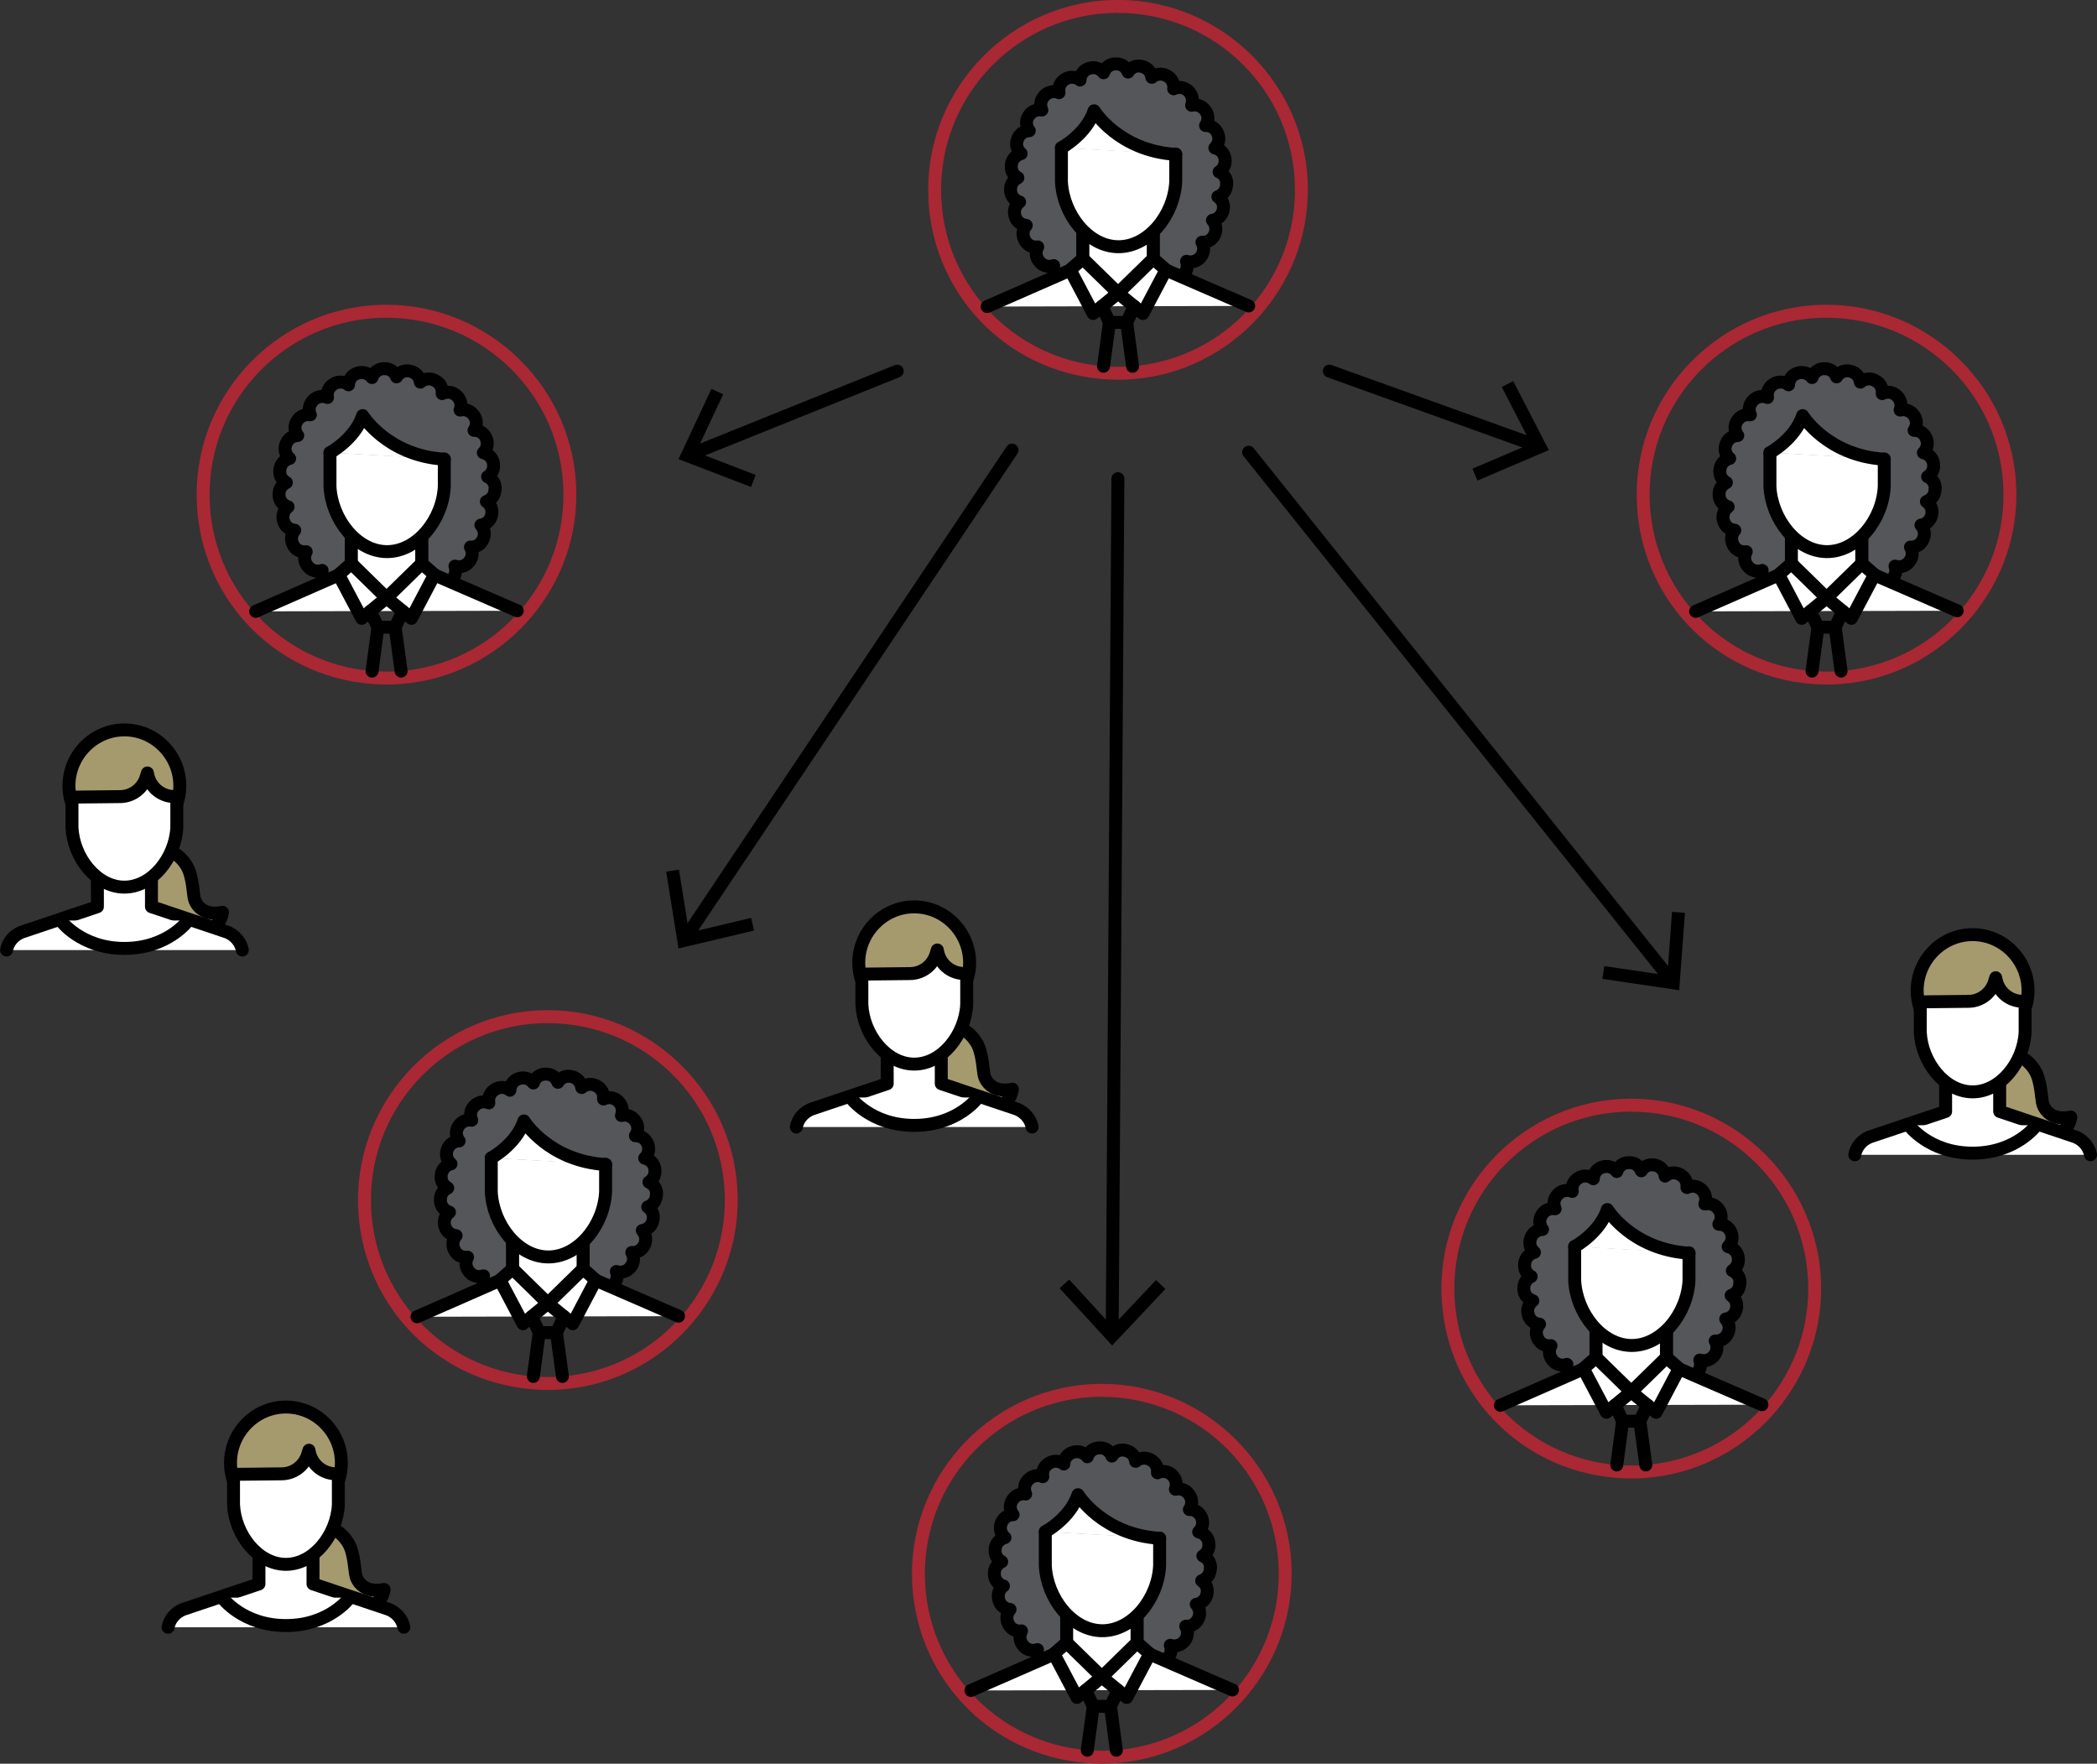 <?xml version="1.0" encoding="UTF-8"?>
<svg id="Layer_2" data-name="Layer 2" xmlns="http://www.w3.org/2000/svg" viewBox="0 0 243.26 204.6">
  <rect x="0" y="0" width="243.26" height="204.6" fill="#333333" stroke="none"/>
  <defs>
    <style>
      .cls-1, .cls-2 {
        fill: #a59a6e;
      }

      .cls-3 {
        fill: #aa2734;
      }

      .cls-4 {
        fill: #54565a;
      }

      .cls-4, .cls-2, .cls-5, .cls-6 {
        stroke: #000;
        stroke-linecap: round;
        stroke-linejoin: round;
        stroke-width: 1.5px;
      }

      .cls-5 {
        fill: #fff;
      }

      .cls-6 {
        fill: none;
      }
    </style>
  </defs>
  <g id="Content">
    <g>
      <g>
        <path class="cls-3" d="m129.7,1.5c11.25,0,20.42,9.07,20.52,20.34.1,10.83-8.21,19.78-18.84,20.64-.5.04-1,.07-1.5.07-.07,0-.14,0-.21,0-.56,0-1.11-.03-1.66-.07-10.47-.85-18.74-9.56-18.84-20.27-.1-11.34,9-20.61,20.34-20.72.06,0,.13,0,.19,0m0-1.5h-.2c-12.14.11-21.94,10.09-21.83,22.23.11,11.47,8.8,20.82,20.22,21.75.6.05,1.2.08,1.78.08h.23c.55,0,1.1-.03,1.61-.08,11.43-.93,20.31-10.66,20.21-22.15-.11-12.04-9.99-21.83-22.02-21.83h0Z"/>
        <g>
          <path class="cls-4" d="m142.31,21.34c.02-.62-.35-1.17-.89-1.4.5-.31.79-.9.68-1.52v-.07c-.12-.61-.59-1.07-1.17-1.19.42-.4.58-1.03.36-1.6l-.04-.1c-.24-.58-.8-.92-1.4-.9.35-.49.37-1.17,0-1.7l-.04-.05c-.36-.53-1-.74-1.58-.6.22-.56.08-1.23-.39-1.66,0,0-.03-.03-.03-.03-.47-.42-1.13-.49-1.66-.22.08-.59-.21-1.2-.77-1.49l-.07-.04c-.56-.3-1.24-.2-1.69.2-.07-.6-.51-1.12-1.14-1.26,0,0-.07-.02-.08-.02-.63-.14-1.23.15-1.54.67-.21-.57-.76-.98-1.4-.95h-.12c-.64.03-1.15.46-1.33,1.03-.36-.48-1-.71-1.62-.53l-.09.03c-.61.19-.99.74-1.01,1.34-.48-.38-1.16-.44-1.71-.1l-.05.03c-.54.33-.79.95-.68,1.54-.55-.24-1.21-.13-1.65.32l-.05.05c-.44.45-.54,1.1-.29,1.64-.58-.1-1.19.14-1.52.67l-.05.08c-.33.54-.26,1.19.11,1.65-.59.01-1.14.38-1.36.97l-.03.09c-.21.6,0,1.22.45,1.6-.57.13-1.03.61-1.13,1.23v.1c-.1.62.23,1.19.75,1.47-.53.25-.89.8-.85,1.43v.09c.05.63.48,1.12,1.05,1.29-.48.35-.71.97-.55,1.58l.03.09c.17.61.7,1,1.29,1.05-.4.45-.49,1.11-.2,1.67l.04.08c.3.56.9.83,1.49.74-.29.53-.24,1.21.19,1.7l.04.05c.41.48,1.06.62,1.62.42-.15.57.06,1.21.57,1.57l.08.05c.52.37,1.19.34,1.67-.01-.02.61.35,1.19.94,1.42l.1.04c.6.22,1.24.02,1.62-.44.14.59.65,1.06,1.29,1.12h.1s.06.01.09.01c.6.02,1.13-.33,1.36-.86.29.54.91.86,1.54.76,0,0,.07-.01.08-.01.63-.11,1.08-.61,1.17-1.21.41.44,1.08.6,1.66.34l.1-.05c.58-.27.89-.85.84-1.45.51.31,1.19.29,1.69-.11l.06-.05c.5-.4.66-1.05.45-1.62.58.19,1.24.01,1.63-.49l.05-.06c.38-.49.41-1.15.11-1.66.59.05,1.18-.27,1.44-.84l.03-.06c.27-.56.15-1.21-.25-1.65.58-.08,1.07-.5,1.22-1.1l.02-.09c.15-.61-.12-1.21-.61-1.54.56-.19.97-.71,1-1.33v-.13s0-.02,0-.02Z"/>
          <g>
            <g>
              <polyline class="cls-5" points="144.85 35.49 133.78 30.69 133.78 25.85 125.62 25.85 125.62 30.69 114.51 35.56"/>
              <polygon class="cls-5" points="129.7 34 133.78 30.69 133.78 25.85 125.62 25.85 125.62 30.69 129.7 34"/>
              <polygon class="cls-5" points="129.7 34 126.81 36.37 124.14 31.3 125.62 30.01 129.7 34"/>
              <polygon class="cls-5" points="129.7 34 132.58 36.37 135.26 31.3 133.78 30.01 129.7 34"/>
              <polyline class="cls-6" points="131.58 35.54 130.7 37.4 129.7 37.4 128.7 37.4 127.82 35.54"/>
              <line class="cls-6" x1="131.38" y1="42.49" x2="130.7" y2="37.4"/>
              <line class="cls-6" x1="128.7" y1="37.4" x2="128.01" y2="42.49"/>
            </g>
            <path class="cls-5" d="m136.39,17.87c0,4.8,0-1.61,0,3.19-.18,3.85-3.15,7.58-6.67,7.56-3.49-.02-6.41-3.75-6.59-7.56,0-4.8,0,.86,0-3.93"/>
            <path class="cls-5" d="m123.13,17.15s2.9-1.58,3.79-4.3c0,0,2.84,4.64,9.47,5.06"/>
          </g>
        </g>
      </g>
      <g>
        <path class="cls-3" d="m44.84,36.86c11.25,0,20.42,9.07,20.52,20.34.1,10.83-8.21,19.78-18.84,20.64-.5.04-1,.07-1.5.07-.07,0-.14,0-.21,0-.56,0-1.11-.03-1.66-.07-10.47-.85-18.74-9.56-18.84-20.27-.1-11.34,9-20.61,20.34-20.72.06,0,.13,0,.19,0m0-1.5h-.2c-12.14.11-21.94,10.09-21.83,22.23.11,11.47,8.8,20.82,20.22,21.75.6.05,1.2.08,1.78.08h.23c.55,0,1.09-.03,1.61-.08,11.43-.93,20.31-10.66,20.21-22.15-.11-12.04-9.99-21.83-22.02-21.83h0Z"/>
        <g>
          <path class="cls-4" d="m57.45,56.7c.02-.62-.35-1.17-.89-1.4.5-.31.79-.9.68-1.52v-.07c-.12-.61-.59-1.07-1.17-1.19.42-.4.58-1.03.36-1.6l-.04-.1c-.24-.58-.8-.92-1.4-.9.35-.49.37-1.17,0-1.7l-.04-.05c-.36-.53-1-.74-1.58-.6.22-.56.08-1.23-.39-1.66,0,0-.03-.03-.03-.03-.47-.42-1.13-.49-1.66-.22.08-.59-.21-1.2-.77-1.49l-.07-.04c-.56-.3-1.24-.2-1.69.2-.07-.6-.51-1.12-1.14-1.26,0,0-.07-.02-.08-.02-.63-.14-1.23.15-1.54.67-.21-.57-.76-.98-1.4-.95h-.12c-.64.03-1.15.46-1.33,1.03-.36-.48-1-.71-1.62-.53l-.09.03c-.61.19-.99.74-1.01,1.34-.48-.38-1.16-.44-1.71-.1l-.05.03c-.54.33-.79.95-.68,1.54-.55-.24-1.21-.13-1.65.32l-.05.05c-.44.45-.54,1.1-.29,1.64-.58-.1-1.19.14-1.52.67l-.05.08c-.33.54-.26,1.19.11,1.65-.59.01-1.14.38-1.36.97l-.03.09c-.21.6,0,1.22.45,1.6-.57.13-1.03.61-1.13,1.23v.1c-.1.62.23,1.19.75,1.47-.53.25-.89.8-.85,1.43v.09c.05.63.48,1.12,1.05,1.29-.48.35-.71.97-.55,1.58l.03.09c.17.61.7,1,1.29,1.05-.4.45-.49,1.11-.2,1.67l.04.08c.3.56.9.83,1.49.74-.29.53-.24,1.21.19,1.7l.04.05c.41.48,1.06.62,1.62.42-.15.57.06,1.21.57,1.57l.08.05c.52.37,1.19.34,1.67-.01-.02.61.35,1.19.94,1.42l.1.04c.6.22,1.24.02,1.62-.44.14.59.65,1.06,1.29,1.12h.1s.06.01.09.01c.6.02,1.13-.33,1.36-.86.29.54.91.86,1.54.76,0,0,.07-.01.08-.01.63-.11,1.08-.61,1.17-1.21.41.44,1.08.6,1.66.34l.1-.05c.58-.27.89-.85.84-1.45.51.31,1.19.29,1.69-.11l.06-.05c.5-.4.66-1.05.45-1.62.58.19,1.24.01,1.63-.49l.05-.06c.38-.49.41-1.15.11-1.66.59.05,1.18-.27,1.44-.84l.03-.06c.27-.56.15-1.21-.25-1.65.58-.08,1.07-.5,1.22-1.1l.02-.09c.15-.61-.12-1.21-.61-1.54.56-.19.97-.71,1-1.33v-.13s0-.02,0-.02Z"/>
          <g>
            <g>
              <polyline class="cls-5" points="60 70.85 48.92 66.05 48.92 61.21 40.76 61.21 40.76 66.05 29.66 70.92"/>
              <polygon class="cls-5" points="44.84 69.36 48.92 66.05 48.92 61.21 40.76 61.21 40.76 66.05 44.84 69.36"/>
              <polygon class="cls-5" points="44.84 69.36 41.96 71.73 39.28 66.66 40.76 65.37 44.84 69.36"/>
              <polygon class="cls-5" points="44.84 69.36 47.73 71.73 50.4 66.66 48.92 65.37 44.84 69.36"/>
              <polyline class="cls-6" points="46.72 70.91 45.84 72.76 44.84 72.76 43.84 72.76 42.96 70.91"/>
              <line class="cls-6" x1="46.53" y1="77.85" x2="45.84" y2="72.76"/>
              <line class="cls-6" x1="43.84" y1="72.76" x2="43.16" y2="77.85"/>
            </g>
            <path class="cls-5" d="m51.54,53.24c0,4.8,0-1.61,0,3.19-.18,3.85-3.15,7.58-6.67,7.56-3.49-.02-6.41-3.75-6.59-7.56,0-4.8,0,.86,0-3.93"/>
            <path class="cls-5" d="m38.28,52.51s2.9-1.58,3.79-4.3c0,0,2.84,4.64,9.47,5.06"/>
          </g>
        </g>
      </g>
      <g>
        <path class="cls-3" d="m211.89,36.86c11.25,0,20.42,9.07,20.52,20.34.1,10.83-8.21,19.78-18.84,20.64-.5.04-1,.07-1.5.07-.07,0-.14,0-.21,0-.56,0-1.11-.03-1.66-.07-10.47-.85-18.74-9.56-18.84-20.27-.1-11.34,9-20.61,20.34-20.72.06,0,.13,0,.19,0m0-1.5h-.2c-12.14.11-21.94,10.09-21.83,22.23.11,11.47,8.8,20.82,20.22,21.75.6.05,1.2.08,1.78.08h.23c.55,0,1.09-.03,1.61-.08,11.43-.93,20.31-10.66,20.21-22.15-.11-12.04-9.99-21.83-22.02-21.83h0Z"/>
        <g>
          <path class="cls-4" d="m224.5,56.7c.02-.62-.35-1.17-.89-1.4.5-.31.79-.9.68-1.52v-.07c-.12-.61-.59-1.07-1.17-1.19.42-.4.58-1.03.36-1.6l-.04-.1c-.24-.58-.8-.92-1.4-.9.35-.49.37-1.17,0-1.7l-.04-.05c-.36-.53-1-.74-1.58-.6.22-.56.08-1.23-.39-1.66,0,0-.03-.03-.03-.03-.47-.42-1.13-.49-1.66-.22.08-.59-.21-1.2-.77-1.49l-.07-.04c-.56-.3-1.24-.2-1.69.2-.07-.6-.51-1.12-1.14-1.26,0,0-.07-.02-.08-.02-.63-.14-1.23.15-1.54.67-.21-.57-.76-.98-1.4-.95h-.12c-.64.03-1.15.46-1.33,1.03-.36-.48-1-.71-1.62-.53l-.09.03c-.61.19-.99.74-1.01,1.34-.48-.38-1.16-.44-1.71-.1l-.05.03c-.54.33-.79.95-.68,1.54-.55-.24-1.21-.13-1.65.32l-.05.05c-.44.45-.54,1.1-.29,1.64-.58-.1-1.19.14-1.52.67l-.05.08c-.33.54-.26,1.19.11,1.65-.59.01-1.14.38-1.36.97l-.03.09c-.21.6,0,1.22.45,1.6-.57.13-1.03.61-1.13,1.23v.1c-.1.62.23,1.19.75,1.47-.53.25-.89.8-.85,1.43v.09c.05.63.48,1.12,1.05,1.29-.48.35-.71.97-.55,1.58l.03.09c.17.61.7,1,1.29,1.05-.4.45-.49,1.11-.2,1.67l.04.08c.3.56.9.83,1.49.74-.29.53-.24,1.21.19,1.7l.04.05c.41.48,1.06.62,1.62.42-.15.57.06,1.21.57,1.57l.08.05c.52.37,1.19.34,1.67-.01-.02.61.35,1.19.94,1.42l.1.04c.6.22,1.24.02,1.62-.44.14.59.65,1.06,1.29,1.12h.1s.06.01.09.01c.6.02,1.13-.33,1.36-.86.29.54.91.86,1.54.76,0,0,.07-.01.08-.01.63-.11,1.08-.61,1.17-1.21.41.44,1.08.6,1.66.34l.1-.05c.58-.27.89-.85.84-1.45.51.31,1.19.29,1.69-.11l.06-.05c.5-.4.66-1.05.45-1.62.58.19,1.24.01,1.63-.49l.05-.06c.38-.49.41-1.15.11-1.66.59.05,1.18-.27,1.44-.84l.03-.06c.27-.56.15-1.21-.25-1.65.58-.08,1.07-.5,1.22-1.1l.02-.09c.15-.61-.12-1.21-.61-1.54.56-.19.97-.71,1-1.33v-.13s0-.02,0-.02Z"/>
          <g>
            <g>
              <polyline class="cls-5" points="227.04 70.85 215.97 66.05 215.97 61.21 207.81 61.21 207.81 66.05 196.7 70.92"/>
              <polygon class="cls-5" points="211.89 69.36 215.97 66.05 215.97 61.21 207.81 61.21 207.81 66.05 211.89 69.36"/>
              <polygon class="cls-5" points="211.89 69.36 209 71.73 206.33 66.66 207.81 65.37 211.89 69.36"/>
              <polygon class="cls-5" points="211.89 69.36 214.77 71.73 217.45 66.66 215.97 65.37 211.89 69.36"/>
              <polyline class="cls-6" points="213.76 70.91 212.89 72.76 211.89 72.76 210.89 72.76 210.01 70.91"/>
              <line class="cls-6" x1="213.57" y1="77.85" x2="212.89" y2="72.76"/>
              <line class="cls-6" x1="210.89" y1="72.76" x2="210.2" y2="77.85"/>
            </g>
            <path class="cls-5" d="m218.58,53.24c0,4.8,0-1.61,0,3.19-.18,3.85-3.15,7.58-6.67,7.56-3.49-.02-6.41-3.75-6.59-7.56,0-4.8,0,.86,0-3.93"/>
            <path class="cls-5" d="m205.32,52.51s2.9-1.58,3.79-4.3c0,0,2.84,4.64,9.47,5.06"/>
          </g>
        </g>
      </g>
      <g>
        <path class="cls-3" d="m189.24,128.96c11.25,0,20.42,9.07,20.52,20.34.1,10.83-8.21,19.78-18.84,20.64-.5.04-1,.07-1.5.07-.07,0-.14,0-.21,0-.56,0-1.11-.03-1.66-.07-10.47-.85-18.74-9.56-18.84-20.27-.1-11.34,9-20.61,20.34-20.72.06,0,.13,0,.19,0m0-1.5h-.2c-12.14.11-21.94,10.09-21.83,22.23.11,11.47,8.8,20.82,20.22,21.75.6.05,1.2.08,1.78.08h.23c.55,0,1.09-.03,1.61-.08,11.43-.93,20.31-10.66,20.21-22.15-.11-12.04-9.99-21.83-22.02-21.83h0Z"/>
        <g>
          <path class="cls-4" d="m201.85,148.8c.02-.62-.35-1.17-.89-1.4.5-.31.79-.9.68-1.52v-.07c-.12-.61-.59-1.07-1.17-1.19.42-.4.58-1.03.36-1.6l-.04-.1c-.24-.58-.8-.92-1.4-.9.35-.49.37-1.17,0-1.7l-.04-.05c-.36-.53-1-.74-1.58-.6.22-.56.08-1.23-.39-1.66,0,0-.03-.03-.03-.03-.47-.42-1.13-.49-1.66-.22.08-.59-.21-1.2-.77-1.49l-.07-.04c-.56-.3-1.24-.2-1.69.2-.07-.6-.51-1.12-1.14-1.26,0,0-.07-.02-.08-.02-.63-.14-1.23.15-1.54.67-.21-.57-.76-.98-1.4-.95h-.12c-.64.03-1.15.46-1.33,1.03-.36-.48-1-.71-1.62-.53l-.09.03c-.61.19-.99.74-1.01,1.34-.48-.38-1.16-.44-1.71-.1l-.05.03c-.54.33-.79.95-.68,1.54-.55-.24-1.21-.13-1.65.32l-.05.05c-.44.45-.54,1.1-.29,1.64-.58-.1-1.19.14-1.52.67l-.05.08c-.33.54-.26,1.19.11,1.65-.59.01-1.14.38-1.36.97l-.03.09c-.21.6,0,1.22.45,1.6-.57.13-1.03.61-1.13,1.23v.1c-.1.62.23,1.19.75,1.47-.53.25-.89.8-.85,1.43v.09c.05.63.48,1.12,1.05,1.29-.48.35-.71.97-.55,1.58l.03.09c.17.61.7,1,1.29,1.05-.4.45-.49,1.11-.2,1.67l.04.08c.3.56.9.83,1.49.74-.29.53-.24,1.21.19,1.7l.04.05c.41.48,1.06.62,1.62.42-.15.57.06,1.21.57,1.57l.08.05c.52.37,1.19.34,1.67-.01-.02.61.35,1.19.94,1.42l.1.04c.6.22,1.24.02,1.62-.44.14.59.65,1.06,1.29,1.12h.1s.06.01.09.01c.6.02,1.13-.33,1.36-.86.29.54.91.86,1.54.76,0,0,.07-.01.08-.01.63-.11,1.08-.61,1.17-1.21.41.44,1.08.6,1.66.34l.1-.05c.58-.27.89-.85.84-1.45.51.31,1.19.29,1.69-.11l.06-.05c.5-.4.66-1.05.45-1.62.58.19,1.24.01,1.63-.49l.05-.06c.38-.49.41-1.15.11-1.66.59.05,1.18-.27,1.44-.84l.03-.06c.27-.56.15-1.21-.25-1.65.58-.08,1.07-.5,1.22-1.1l.02-.09c.15-.61-.12-1.21-.61-1.54.56-.19.97-.71,1-1.33v-.13s0-.02,0-.02Z"/>
          <g>
            <g>
              <polyline class="cls-5" points="204.39 162.95 193.31 158.15 193.31 153.31 185.15 153.31 185.15 158.15 174.05 163.02"/>
              <polygon class="cls-5" points="189.23 161.46 193.31 158.15 193.31 153.31 185.15 153.31 185.15 158.15 189.23 161.46"/>
              <polygon class="cls-5" points="189.23 161.46 186.35 163.83 183.67 158.76 185.15 157.47 189.23 161.46"/>
              <polygon class="cls-5" points="189.23 161.46 192.12 163.83 194.79 158.76 193.31 157.47 189.23 161.46"/>
              <polyline class="cls-6" points="191.11 163 190.23 164.86 189.23 164.86 188.23 164.86 187.36 163"/>
              <line class="cls-6" x1="190.92" y1="169.94" x2="190.23" y2="164.86"/>
              <line class="cls-6" x1="188.23" y1="164.86" x2="187.55" y2="169.94"/>
            </g>
            <path class="cls-5" d="m195.93,145.33c0,4.8,0-1.61,0,3.19-.18,3.85-3.15,7.58-6.67,7.56-3.49-.02-6.41-3.75-6.59-7.56,0-4.8,0,.86,0-3.93"/>
            <path class="cls-5" d="m182.67,144.61s2.9-1.58,3.79-4.3c0,0,2.84,4.64,9.47,5.06"/>
          </g>
        </g>
      </g>
      <g>
        <path class="cls-3" d="m127.82,162.04c11.25,0,20.42,9.07,20.52,20.34.1,10.83-8.21,19.78-18.84,20.64-.5.04-1,.07-1.5.07-.07,0-.14,0-.21,0-.56,0-1.11-.03-1.66-.07-10.47-.85-18.74-9.56-18.84-20.27-.1-11.34,9-20.61,20.34-20.72.06,0,.13,0,.19,0m0-1.5h-.2c-12.14.11-21.94,10.09-21.83,22.23.11,11.47,8.8,20.82,20.22,21.75.6.05,1.2.08,1.78.08h.23c.55,0,1.1-.03,1.61-.08,11.43-.93,20.31-10.66,20.21-22.15-.11-12.04-9.99-21.83-22.02-21.83h0Z"/>
        <g>
          <path class="cls-4" d="m140.43,181.89c.02-.62-.35-1.17-.89-1.4.5-.31.79-.9.68-1.52v-.07c-.12-.61-.59-1.07-1.17-1.19.42-.4.58-1.03.36-1.6l-.04-.1c-.24-.58-.8-.92-1.4-.9.35-.49.37-1.17,0-1.7l-.04-.05c-.36-.53-1-.74-1.58-.6.22-.56.08-1.23-.39-1.66,0,0-.03-.03-.03-.03-.47-.42-1.13-.49-1.66-.22.08-.59-.21-1.2-.77-1.49l-.07-.04c-.56-.3-1.24-.2-1.69.2-.07-.6-.51-1.12-1.14-1.26,0,0-.07-.02-.08-.02-.63-.14-1.23.15-1.54.67-.21-.57-.76-.98-1.4-.95h-.12c-.64.03-1.15.46-1.33,1.03-.36-.48-1-.71-1.62-.53l-.09.03c-.61.19-.99.74-1.01,1.34-.48-.38-1.16-.44-1.71-.1l-.05.03c-.54.33-.79.95-.68,1.54-.55-.24-1.21-.13-1.65.32l-.05.05c-.44.45-.54,1.1-.29,1.64-.58-.1-1.19.14-1.52.67l-.05.08c-.33.54-.26,1.19.11,1.65-.59.01-1.14.38-1.36.97l-.03.09c-.21.6,0,1.22.45,1.6-.57.13-1.03.61-1.13,1.23v.1c-.1.62.23,1.19.75,1.47-.53.25-.89.8-.85,1.43v.09c.05.63.48,1.12,1.05,1.29-.48.35-.71.97-.55,1.58l.03.09c.17.61.7,1,1.29,1.05-.4.45-.49,1.11-.2,1.67l.04.08c.3.56.9.83,1.49.74-.29.53-.24,1.21.19,1.7l.04.05c.41.48,1.06.62,1.62.42-.15.57.06,1.21.57,1.57l.08.05c.52.37,1.19.34,1.67-.01-.02.61.35,1.19.94,1.42l.1.04c.6.22,1.24.02,1.62-.44.14.59.65,1.06,1.29,1.12h.1s.06.01.09.01c.6.02,1.13-.33,1.36-.86.29.54.91.86,1.54.76,0,0,.07-.01.08-.01.63-.11,1.08-.61,1.17-1.21.41.44,1.08.6,1.66.34l.1-.05c.58-.27.89-.85.84-1.45.51.31,1.19.29,1.69-.11l.06-.05c.5-.4.66-1.05.45-1.62.58.19,1.24.01,1.63-.49l.05-.06c.38-.49.41-1.15.11-1.66.59.05,1.18-.27,1.44-.84l.03-.06c.27-.56.15-1.21-.25-1.65.58-.08,1.07-.5,1.22-1.1l.02-.09c.15-.61-.12-1.21-.61-1.54.56-.19.97-.71,1-1.33v-.13s0-.02,0-.02Z"/>
          <g>
            <g>
              <polyline class="cls-5" points="142.97 196.04 131.9 191.24 131.9 186.4 123.74 186.4 123.74 191.24 112.63 196.1"/>
              <polygon class="cls-5" points="127.82 194.54 131.9 191.24 131.9 186.4 123.74 186.4 123.74 191.24 127.82 194.54"/>
              <polygon class="cls-5" points="127.82 194.54 124.93 196.91 122.26 191.85 123.74 190.55 127.82 194.54"/>
              <polygon class="cls-5" points="127.82 194.54 130.7 196.91 133.38 191.85 131.9 190.55 127.82 194.54"/>
              <polyline class="cls-6" points="129.7 196.09 128.82 197.94 127.82 197.94 126.82 197.94 125.94 196.09"/>
              <line class="cls-6" x1="129.5" y1="203.03" x2="128.82" y2="197.94"/>
              <line class="cls-6" x1="126.82" y1="197.94" x2="126.13" y2="203.03"/>
            </g>
            <path class="cls-5" d="m134.52,178.42c0,4.8,0-1.61,0,3.19-.18,3.85-3.15,7.58-6.67,7.56-3.49-.02-6.41-3.75-6.59-7.56,0-4.8,0,.86,0-3.93"/>
            <path class="cls-5" d="m121.26,177.69s2.9-1.58,3.79-4.3c0,0,2.84,4.64,9.47,5.06"/>
          </g>
        </g>
      </g>
      <g>
        <path class="cls-3" d="m63.56,118.69c11.25,0,20.42,9.07,20.52,20.34.1,10.83-8.21,19.78-18.84,20.64-.5.04-1,.07-1.5.07-.07,0-.14,0-.21,0-.56,0-1.11-.03-1.66-.07-10.47-.85-18.74-9.56-18.84-20.27-.1-11.34,9-20.61,20.34-20.72.06,0,.13,0,.19,0m0-1.5h-.2c-12.14.11-21.94,10.09-21.83,22.23.11,11.47,8.8,20.82,20.22,21.75.6.05,1.2.08,1.78.08h.23c.55,0,1.1-.03,1.61-.08,11.43-.93,20.31-10.66,20.21-22.15-.11-12.04-9.99-21.83-22.02-21.83h0Z"/>
        <g>
          <path class="cls-4" d="m76.17,138.53c.02-.62-.35-1.17-.89-1.4.5-.31.79-.9.68-1.52v-.07c-.12-.61-.59-1.07-1.17-1.19.42-.4.58-1.03.36-1.6l-.04-.1c-.24-.58-.8-.92-1.4-.9.35-.49.37-1.17,0-1.7l-.04-.05c-.36-.53-1-.74-1.58-.6.22-.56.08-1.23-.39-1.66,0,0-.03-.03-.03-.03-.47-.42-1.13-.49-1.66-.22.08-.59-.21-1.2-.77-1.49l-.07-.04c-.56-.3-1.24-.2-1.69.2-.07-.6-.51-1.12-1.14-1.26,0,0-.07-.02-.08-.02-.63-.14-1.23.15-1.54.67-.21-.57-.76-.98-1.4-.95h-.12c-.64.03-1.15.46-1.33,1.03-.36-.48-1-.71-1.62-.53l-.09.03c-.61.19-.99.74-1.01,1.34-.48-.38-1.16-.44-1.71-.1l-.05.03c-.54.33-.79.95-.68,1.54-.55-.24-1.21-.13-1.65.32l-.05.05c-.44.45-.54,1.1-.29,1.64-.58-.1-1.19.14-1.52.67l-.05.08c-.33.54-.26,1.19.11,1.65-.59.01-1.14.38-1.36.97l-.03.09c-.21.6,0,1.22.45,1.6-.57.13-1.03.61-1.13,1.23v.1c-.1.62.23,1.19.75,1.47-.53.25-.89.8-.85,1.43v.09c.05.63.48,1.12,1.05,1.29-.48.35-.71.97-.55,1.58l.03.09c.17.61.7,1,1.29,1.05-.4.45-.49,1.11-.2,1.67l.04.08c.3.56.9.83,1.49.74-.29.53-.24,1.21.19,1.7l.04.05c.41.48,1.06.62,1.62.42-.15.57.06,1.21.57,1.57l.08.05c.52.37,1.19.34,1.67-.01-.02.61.35,1.19.94,1.42l.1.04c.6.22,1.24.02,1.62-.44.14.59.65,1.06,1.29,1.12h.1s.06.01.09.01c.6.02,1.13-.33,1.36-.86.29.54.91.86,1.54.76,0,0,.07-.01.08-.01.63-.11,1.08-.61,1.17-1.21.41.44,1.08.6,1.66.34l.1-.05c.58-.27.89-.85.84-1.45.51.31,1.19.29,1.69-.11l.06-.05c.5-.4.66-1.05.45-1.62.58.19,1.24.01,1.63-.49l.05-.06c.38-.49.41-1.15.11-1.66.59.05,1.18-.27,1.44-.84l.03-.06c.27-.56.15-1.21-.25-1.65.58-.08,1.07-.5,1.22-1.1l.02-.09c.15-.61-.12-1.21-.61-1.54.56-.19.97-.71,1-1.33v-.13s0-.02,0-.02Z"/>
          <g>
            <g>
              <polyline class="cls-5" points="78.71 152.68 67.64 147.88 67.64 143.04 59.47 143.04 59.47 147.88 48.37 152.75"/>
              <polygon class="cls-5" points="63.55 151.19 67.64 147.88 67.64 143.04 59.47 143.04 59.47 147.88 63.55 151.19"/>
              <polygon class="cls-5" points="63.55 151.19 60.67 153.56 57.99 148.49 59.47 147.19 63.55 151.19"/>
              <polygon class="cls-5" points="63.55 151.19 66.44 153.56 69.11 148.49 67.64 147.19 63.55 151.19"/>
              <polyline class="cls-6" points="65.43 152.73 64.55 154.59 63.55 154.59 62.55 154.59 61.68 152.73"/>
              <line class="cls-6" x1="65.24" y1="159.67" x2="64.55" y2="154.59"/>
              <line class="cls-6" x1="62.55" y1="154.59" x2="61.87" y2="159.67"/>
            </g>
            <path class="cls-5" d="m70.25,135.06c0,4.8,0-1.61,0,3.19-.18,3.85-3.15,7.58-6.67,7.56-3.49-.02-6.41-3.75-6.59-7.56,0-4.8,0,.86,0-3.93"/>
            <path class="cls-5" d="m56.99,134.33s2.9-1.58,3.79-4.3c0,0,2.84,4.64,9.47,5.06"/>
          </g>
        </g>
      </g>
      <g>
        <line class="cls-6" x1="144.85" y1="52.46" x2="193.78" y2="113.6"/>
        <polygon points="185.88 113.55 186.1 112.07 193.42 113.15 193.96 105.78 195.46 105.89 194.79 114.87 185.88 113.55"/>
      </g>
      <g>
        <line class="cls-6" x1="129.68" y1="55.53" x2="129.02" y2="154.45"/>
        <polygon points="122.92 149.44 124.03 148.43 129.02 153.88 134.1 148.49 135.19 149.53 129.01 156.08 122.92 149.44"/>
      </g>
      <g>
        <line class="cls-6" x1="117.4" y1="52.21" x2="79.61" y2="108.66"/>
        <polygon points="77.28 101.12 78.76 100.88 79.93 108.19 87.13 106.48 87.47 107.95 78.71 110.02 77.28 101.12"/>
      </g>
      <g>
        <line class="cls-6" x1="104.08" y1="43.05" x2="80.22" y2="52.66"/>
        <polygon points="82.53 45.11 83.89 45.74 80.75 52.44 87.66 55.09 87.12 56.49 78.71 53.26 82.53 45.11"/>
      </g>
      <g>
        <line class="cls-6" x1="154.21" y1="43.05" x2="178.14" y2="51.66"/>
        <polygon points="171.39 55.75 170.8 54.37 177.6 51.47 174.21 44.89 175.54 44.21 179.67 52.21 171.39 55.75"/>
      </g>
      <g>
        <polygon class="cls-1" points="238.86 131.25 230.49 129.8 230.49 123.43 235.65 123.88 237.04 128.54 238.86 131.25"/>
        <path class="cls-2" d="m232.83,122.56c.98-.36,2.31.09,3.25,1.66.71,1.18.74,3.4.89,3.85.29.9,1.26,1.93,3.25,1.51,0,0-.16,1.49-1.28,1.71"/>
        <path class="cls-2" d="m235.26,114.9c0,3.55-2.88,6.43-6.43,6.43s-6.43-2.88-6.43-6.43,2.88-6.48,6.43-6.48,6.43,2.93,6.43,6.48Z"/>
        <g>
          <path class="cls-5" d="m242.51,133.96c-.18-.92-.83-1.7-1.75-2.08l-8.79-2.95v-4.39h-6.27v4.39l-8.79,2.95c-.92.37-1.58,1.15-1.75,2.08"/>
          <path class="cls-5" d="m234.92,116.13c0,4.4,0-.81,0,3.6-.16,3.53-2.89,6.96-6.12,6.93-3.21-.02-5.88-3.44-6.04-6.93,0-4.4,0,.89,0-3.51l5.61-.06c1.38-.02,2.59-.93,2.99-2.25l.15-.49.04.19c.31,1.59,1.77,2.68,3.38,2.53h0Z"/>
          <path class="cls-5" d="m221.43,130.53s2.34,3.24,7.4,3.24,7.4-3.24,7.4-3.24"/>
        </g>
      </g>
      <g>
        <polygon class="cls-1" points="116.09 128.02 107.71 126.57 107.71 120.21 112.88 120.65 114.26 125.31 116.09 128.02"/>
        <path class="cls-2" d="m110.05,119.33c.98-.36,2.31.09,3.25,1.66.71,1.18.74,3.4.89,3.85.29.9,1.26,1.93,3.25,1.51,0,0-.16,1.49-1.28,1.71"/>
        <path class="cls-2" d="m112.48,111.68c0,3.55-2.88,6.43-6.43,6.43s-6.43-2.88-6.43-6.43,2.88-6.48,6.43-6.48,6.43,2.93,6.43,6.48Z"/>
        <g>
          <path class="cls-5" d="m119.73,130.74c-.18-.92-.83-1.7-1.75-2.08l-8.79-2.95v-4.39h-6.27v4.39l-8.79,2.95c-.92.37-1.58,1.15-1.75,2.08"/>
          <path class="cls-5" d="m112.14,112.91c0,4.4,0-.81,0,3.6-.16,3.53-2.89,6.96-6.12,6.93-3.21-.02-5.88-3.44-6.04-6.93,0-4.4,0,.89,0-3.51l5.61-.06c1.38-.02,2.59-.93,2.99-2.25l.15-.49.04.19c.31,1.59,1.77,2.68,3.38,2.53h0Z"/>
          <path class="cls-5" d="m98.65,127.31s2.34,3.24,7.4,3.24,7.4-3.24,7.4-3.24"/>
        </g>
      </g>
      <g>
        <polygon class="cls-1" points="43.2 186.05 34.82 184.6 34.82 178.24 39.99 178.68 41.37 183.34 43.2 186.05"/>
        <path class="cls-2" d="m37.16,177.36c.98-.36,2.31.09,3.25,1.66.71,1.18.74,3.4.89,3.85.29.9,1.26,1.93,3.25,1.51,0,0-.16,1.49-1.28,1.71"/>
        <path class="cls-2" d="m39.6,169.7c0,3.55-2.88,6.43-6.43,6.43s-6.43-2.88-6.43-6.43,2.88-6.48,6.43-6.48,6.43,2.93,6.43,6.48Z"/>
        <g>
          <path class="cls-5" d="m46.85,188.77c-.18-.92-.83-1.7-1.75-2.08l-8.79-2.95v-4.39h-6.27v4.39l-8.79,2.95c-.92.37-1.58,1.15-1.75,2.08"/>
          <path class="cls-5" d="m39.25,170.94c0,4.4,0-.81,0,3.6-.16,3.53-2.89,6.96-6.12,6.93-3.21-.02-5.88-3.44-6.04-6.93,0-4.4,0,.89,0-3.51l5.61-.06c1.38-.02,2.59-.93,2.99-2.25l.15-.49.04.19c.31,1.59,1.77,2.68,3.38,2.53h0Z"/>
          <path class="cls-5" d="m25.77,185.33s2.34,3.24,7.4,3.24,7.4-3.24,7.4-3.24"/>
        </g>
      </g>
      <g>
        <polygon class="cls-1" points="24.46 107.49 16.09 106.05 16.09 99.68 21.25 100.12 22.64 104.79 24.46 107.49"/>
        <path class="cls-2" d="m18.42,98.81c.98-.36,2.31.09,3.25,1.66.71,1.18.74,3.4.89,3.85.29.9,1.26,1.93,3.25,1.51,0,0-.16,1.49-1.28,1.71"/>
        <path class="cls-2" d="m20.86,91.15c0,3.55-2.88,6.43-6.43,6.43s-6.43-2.88-6.43-6.43,2.88-6.48,6.43-6.48,6.43,2.93,6.43,6.48Z"/>
        <g>
          <path class="cls-5" d="m28.11,110.21c-.18-.92-.83-1.7-1.75-2.08l-8.79-2.95v-4.39h-6.27v4.39l-8.79,2.95c-.92.37-1.58,1.15-1.75,2.08"/>
          <path class="cls-5" d="m20.51,92.38c0,4.4,0-.81,0,3.6-.16,3.53-2.89,6.96-6.12,6.93-3.21-.02-5.88-3.44-6.04-6.93,0-4.4,0,.89,0-3.51l5.61-.06c1.38-.02,2.59-.93,2.99-2.25l.15-.49.04.19c.31,1.59,1.77,2.68,3.38,2.53h0Z"/>
          <path class="cls-5" d="m7.03,106.78s2.34,3.24,7.4,3.24,7.4-3.24,7.4-3.24"/>
        </g>
      </g>
    </g>
  </g>
</svg>
